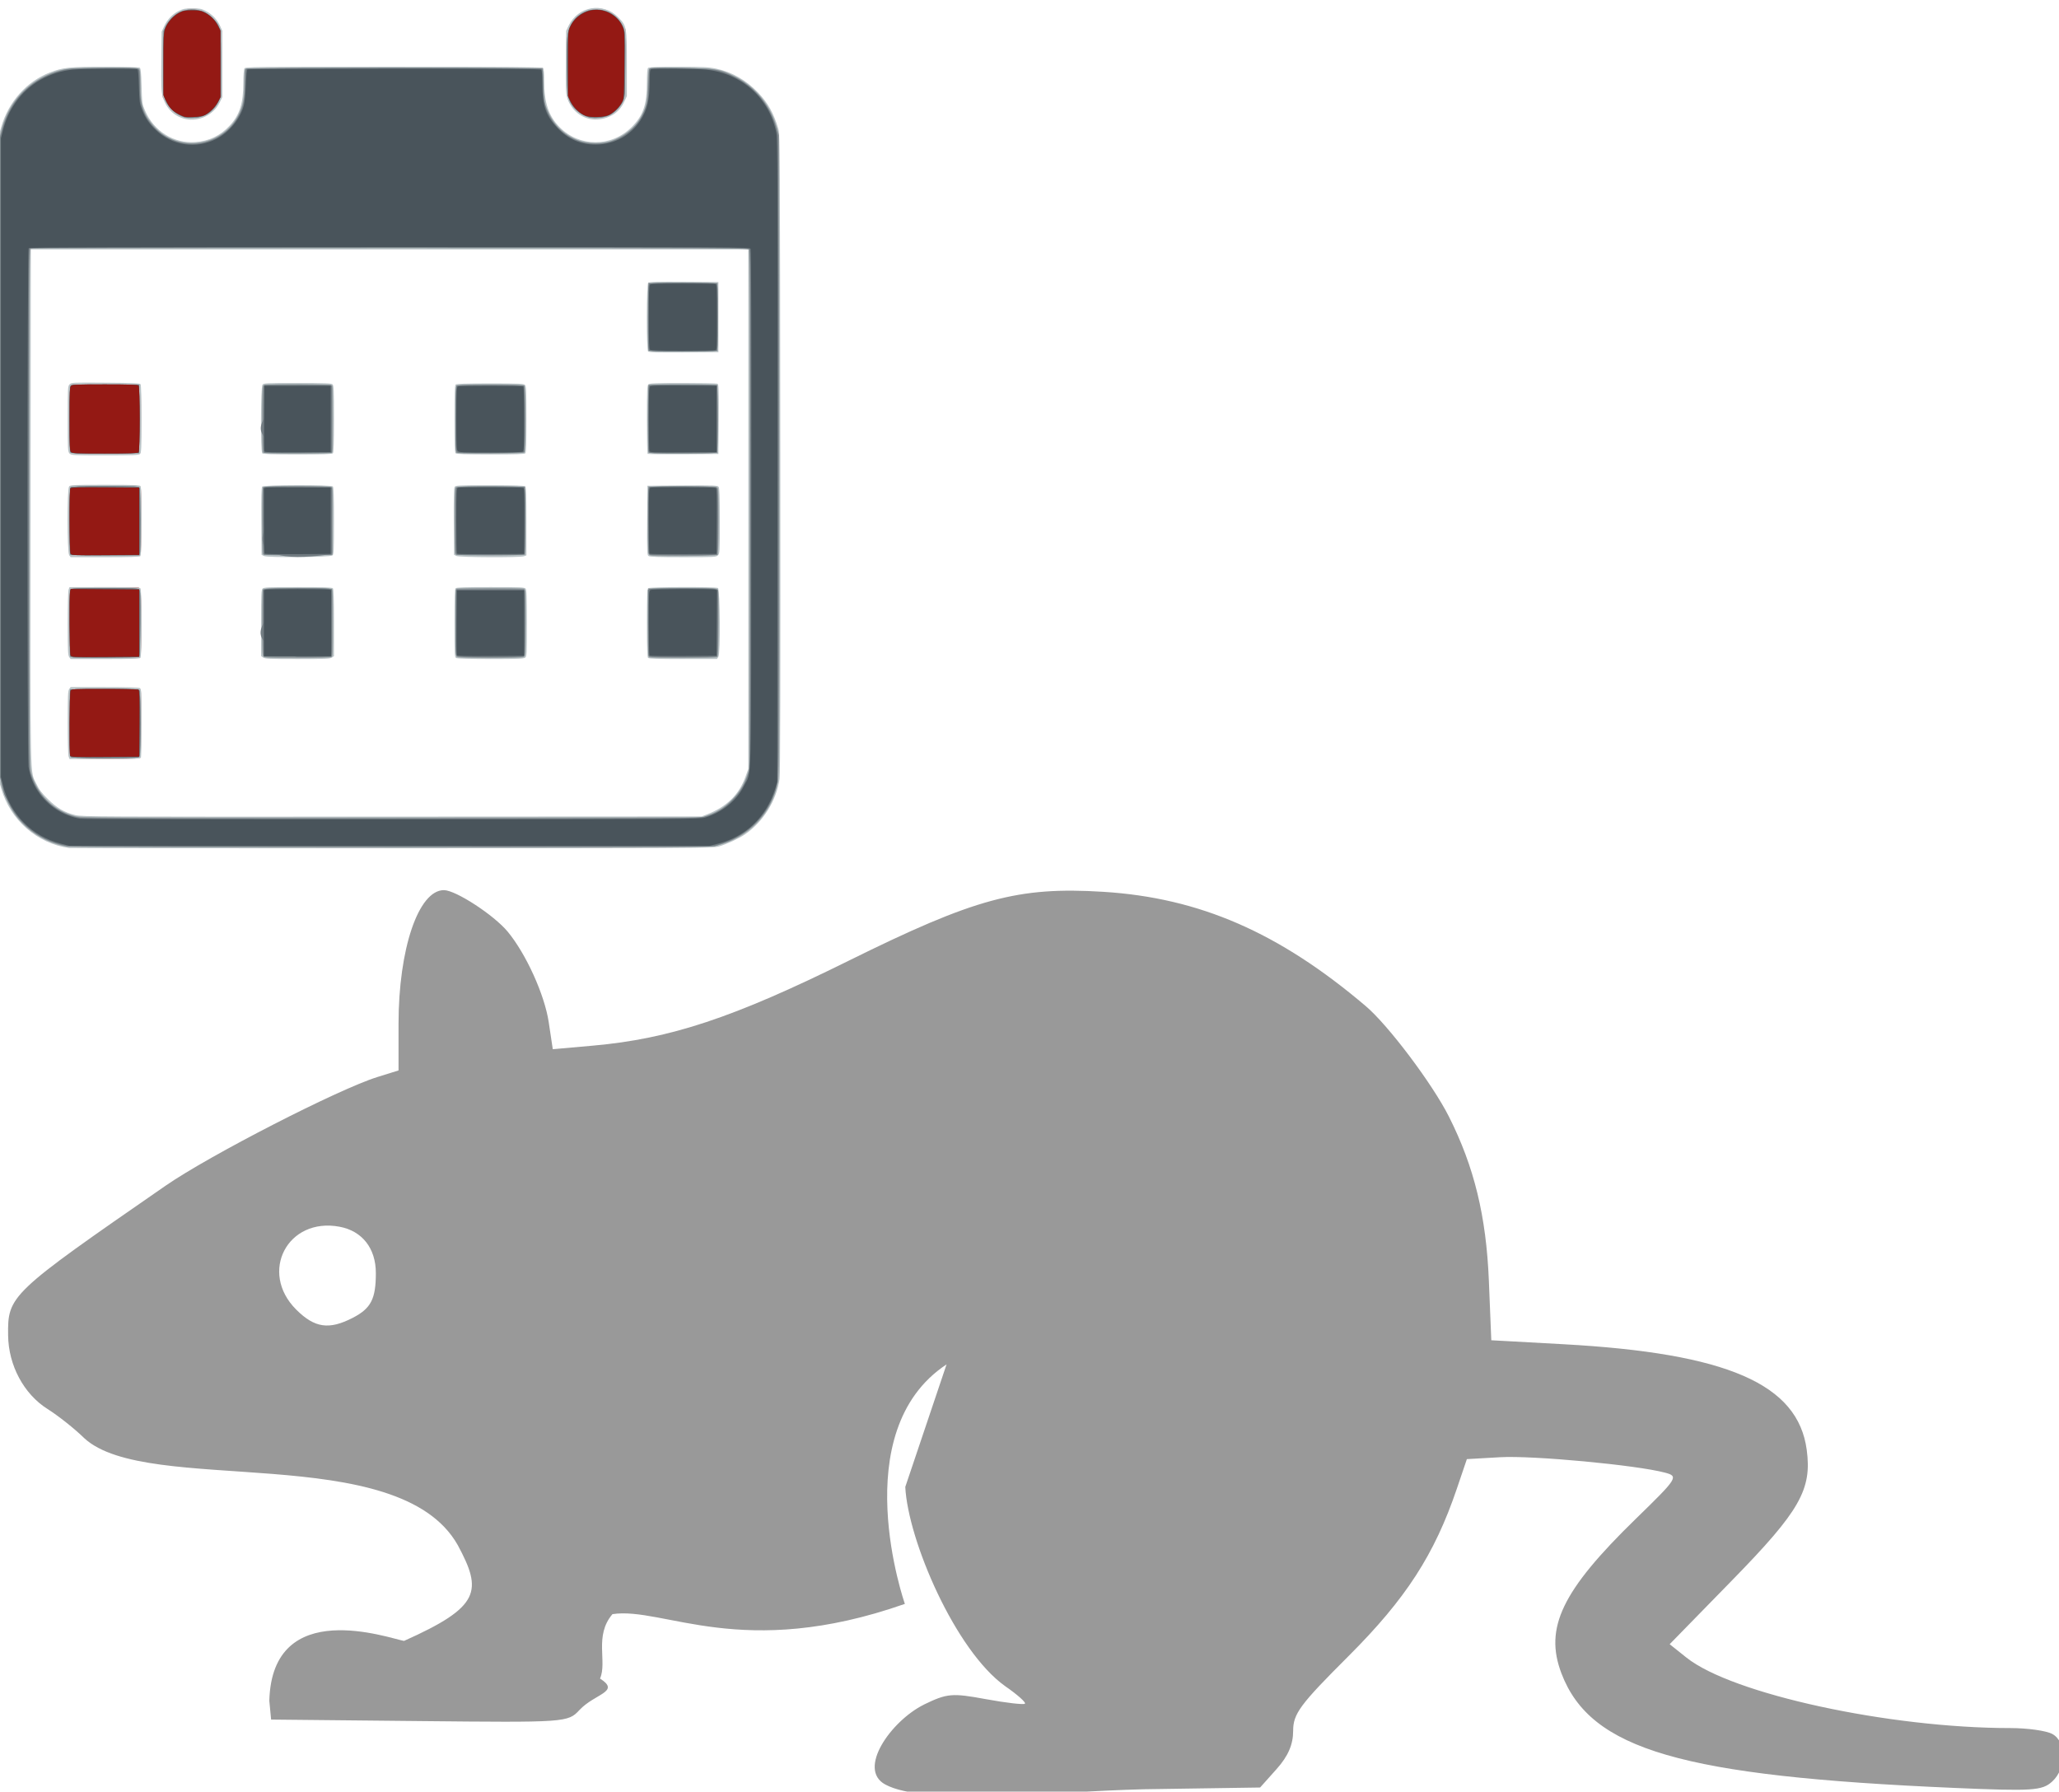 <?xml version="1.0" encoding="UTF-8" standalone="no"?>
<!-- Created with Inkscape (http://www.inkscape.org/) -->

<svg
   xmlns:dc="http://purl.org/dc/elements/1.1/"
   xmlns:cc="http://creativecommons.org/ns#"
   xmlns:rdf="http://www.w3.org/1999/02/22-rdf-syntax-ns#"
   xmlns:svg="http://www.w3.org/2000/svg"
   xmlns="http://www.w3.org/2000/svg"
   xmlns:sodipodi="http://sodipodi.sourceforge.net/DTD/sodipodi-0.dtd"
   xmlns:inkscape="http://www.inkscape.org/namespaces/inkscape"
   width="8.467mm"
   height="7.368mm"
   viewBox="0 0 8.467 7.368"
   version="1.1"
   id="svg1219"
   inkscape:version="0.92.4 (5da689c313, 2019-01-14)"
   sodipodi:docname="seisdias.svg">
  <defs
     id="defs1213" />
  <sodipodi:namedview
     id="base"
     pagecolor="#ffffff"
     bordercolor="#666666"
     borderopacity="1.0"
     inkscape:pageopacity="0.0"
     inkscape:pageshadow="2"
     inkscape:zoom="28.081456"
     inkscape:cx="-1.2033363"
     inkscape:cy="16.03543"
     inkscape:document-units="mm"
     inkscape:current-layer="layer1"
     showgrid="false"
     inkscape:window-width="1850"
     inkscape:window-height="1009"
     inkscape:window-x="70"
     inkscape:window-y="34"
     inkscape:window-maximized="1" />
  <g
     inkscape:label="Camada 1"
     inkscape:groupmode="layer"
     id="layer1"
     transform="translate(0,-289.632)">
    <g
       id="g1182"
       transform="matrix(0.088,0,0,0.088,-1.168,285.928)"
       style="opacity:1"
       inkscape:export-xdpi="96"
       inkscape:export-ydpi="96">
      <g
         transform="matrix(0.165,0,0,0.165,49.672,-116.605)"
         id="g1145">
        <path
           inkscape:connector-curvature="0"
           id="path1157"
           d="m -201.514,1201.622 c -5.457,-0.916 -10.527,-3.841 -14.083,-8.127 -1.702,-2.051 -3.815,-6.22 -4.524,-8.927 -0.466,-1.779 -0.485,-5.458 -0.485,-93.133 v -91.281 l 0.603,-2.204 c 2.072,-7.576 7.679,-13.456 15.14,-15.874 2.936,-0.952 4.867,-1.1 14.344,-1.102 8.811,-0.002 9.196,0.019 9.459,0.51 0.154,0.287 0.274,2.239 0.274,4.442 0,4.366 0.301,5.99 1.576,8.517 0.957,1.895 3.255,4.434 5.064,5.595 7.194,4.616 17.002,2.04 20.957,-5.505 1.353,-2.582 1.761,-4.713 1.767,-9.23 0.003,-2.819 0.093,-3.811 0.363,-4.036 0.263,-0.219 11.513,-0.28 42.267,-0.231 l 41.908,0.067 0.166,4.498 c 0.116,3.132 0.306,4.94 0.625,5.953 1.531,4.855 5.022,8.525 9.609,10.1 2.332,0.801 6.587,0.857 8.782,0.116 3.564,-1.204 6.752,-3.632 8.334,-6.348 1.721,-2.953 2.059,-4.399 2.189,-9.351 0.088,-3.365 0.212,-4.633 0.474,-4.85 0.25,-0.208 2.937,-0.26 9.164,-0.179 10.071,0.131 10.878,0.261 15.16,2.434 5.832,2.959 10.006,8.094 11.836,14.561 l 0.599,2.117 0.069,90.223 c 0.061,79.737 0.022,90.494 -0.333,92.553 -1.607,9.31 -8.63,16.538 -17.936,18.459 -2.368,0.489 -4.976,0.502 -92.263,0.475 -49.404,-0.015 -90.402,-0.124 -91.107,-0.243 z m 181.33,-8.91 c 5.131,-1.755 9.322,-5.94 11.049,-11.033 l 0.725,-2.137 0.068,-73.392 c 0.051,-54.305 -0.009,-73.486 -0.231,-73.753 -0.252,-0.303 -16.398,-0.361 -101.581,-0.361 -55.705,0 -101.47,0.072 -101.7,0.161 -0.38,0.146 -0.419,6.846 -0.419,73.247 0,71.361 0.012,73.134 0.511,75.085 1.557,6.089 6.204,10.784 12.242,12.369 1.886,0.495 3.976,0.506 89.773,0.454 l 87.842,-0.053 z m -180.658,-16.266 c -0.455,-0.455 -0.455,-19.018 0,-19.473 0.235,-0.235 2.832,-0.318 10.045,-0.318 9.462,0 9.735,0.014 10.011,0.53 0.191,0.356 0.259,3.569 0.208,9.8 -0.065,7.895 -0.135,9.307 -0.473,9.52 -0.621,0.392 -19.395,0.337 -19.791,-0.059 z m 0.609,-28.182 c -0.291,-0.075 -0.617,-0.272 -0.724,-0.437 -0.107,-0.165 -0.196,-4.552 -0.198,-9.75 -0.004,-9.074 0.016,-9.46 0.508,-9.723 0.325,-0.174 3.937,-0.274 9.907,-0.274 h 9.395 l 0.412,0.588 c 0.588,0.839 0.621,18.339 0.037,19.139 -0.358,0.49 -0.799,0.515 -9.591,0.554 -5.069,0.022 -9.454,-0.021 -9.745,-0.097 z m 54.258,-0.492 c -0.362,-0.362 -0.416,-1.604 -0.416,-9.604 0,-6.794 0.083,-9.271 0.318,-9.506 0.455,-0.455 19.018,-0.455 19.473,0 0.235,0.235 0.318,2.744 0.318,9.648 0,8.954 -0.021,9.341 -0.512,9.604 -0.324,0.174 -3.853,0.274 -9.638,0.274 -7.944,0 -9.18,-0.054 -9.542,-0.416 z m 54.816,0.13 c -0.427,-0.249 -0.463,-1 -0.463,-9.753 0,-8.404 0.048,-9.502 0.419,-9.644 0.23,-0.088 4.507,-0.161 9.503,-0.161 4.997,0 9.273,0.072 9.503,0.161 0.371,0.142 0.419,1.241 0.419,9.648 0,9.109 -0.02,9.498 -0.512,9.761 -0.69,0.369 -18.234,0.358 -18.869,-0.012 z m 54.369,0.066 c -0.261,-0.166 -0.319,-2.316 -0.265,-9.852 l 0.07,-9.64 9.712,-0.069 c 9.504,-0.068 9.719,-0.058 9.998,0.464 0.193,0.36 0.261,3.498 0.209,9.67 -0.065,7.777 -0.135,9.174 -0.473,9.388 -0.484,0.306 -18.773,0.342 -19.252,0.039 z m -164.208,-29.038 c -0.088,-0.23 -0.161,-4.612 -0.161,-9.737 0,-6.895 0.083,-9.401 0.318,-9.636 0.235,-0.235 2.8,-0.318 9.903,-0.318 8.361,0 9.639,0.053 10.001,0.416 0.362,0.362 0.416,1.598 0.416,9.542 0,5.785 -0.1,9.314 -0.274,9.638 -0.263,0.492 -0.657,0.512 -10.158,0.512 -8.769,0 -9.902,-0.047 -10.045,-0.419 z m 164.338,0.097 c -0.43,-0.315 -0.459,-1.043 -0.394,-9.865 l 0.07,-9.525 9.712,-0.069 c 9.504,-0.068 9.719,-0.058 9.998,0.464 0.341,0.637 0.258,18.619 -0.087,18.964 -0.121,0.121 -4.409,0.254 -9.528,0.296 -7.263,0.059 -9.409,8e-4 -9.772,-0.265 z m -109.568,-0.359 c -0.089,-0.232 -0.162,-4.496 -0.162,-9.475 0,-6.689 0.083,-9.136 0.318,-9.371 0.494,-0.494 19.086,-0.452 19.497,0.044 0.215,0.259 0.281,3.034 0.231,9.723 l -0.07,9.361 -9.826,0.069 c -8.788,0.062 -9.843,0.025 -9.988,-0.352 z m 54.504,0 c -0.089,-0.232 -0.162,-4.505 -0.162,-9.496 0,-7.353 0.069,-9.131 0.362,-9.374 0.259,-0.215 3.103,-0.281 9.988,-0.231 l 9.626,0.069 v 9.657 9.657 l -9.826,0.069 c -8.788,0.062 -9.843,0.025 -9.988,-0.352 z m -109.117,-28.477 c -0.455,-0.455 -0.455,-19.018 0,-19.473 0.396,-0.396 19.17,-0.451 19.791,-0.059 0.341,0.215 0.397,1.576 0.397,9.587 0,5.135 -0.086,9.545 -0.19,9.799 -0.176,0.429 -0.903,0.463 -9.935,0.463 -7.227,0 -9.827,-0.082 -10.062,-0.318 z m 54.612,-0.366 c -0.088,-0.23 -0.161,-4.493 -0.161,-9.472 0,-6.689 0.083,-9.136 0.318,-9.371 0.235,-0.235 2.798,-0.318 9.894,-0.318 8.488,0 9.594,0.048 9.737,0.418 0.21,0.546 0.21,18.196 0,18.742 -0.142,0.371 -1.262,0.418 -9.894,0.418 -8.631,0 -9.751,-0.047 -9.894,-0.418 z m 54.785,0.242 c -0.097,-0.097 -0.176,-4.359 -0.176,-9.472 0,-6.877 0.083,-9.378 0.318,-9.613 0.455,-0.455 18.754,-0.455 19.209,0 0.455,0.455 0.455,18.489 0,18.944 -0.235,0.235 -2.765,0.318 -9.745,0.318 -5.185,0 -9.507,-0.079 -9.604,-0.176 z m 54.45,-0.152 c -0.071,-0.184 -0.097,-4.561 -0.059,-9.727 l 0.07,-9.391 h 9.79 9.79 v 9.657 9.657 l -9.73,0.069 c -7.663,0.055 -9.758,0 -9.859,-0.266 z m 0,-28.84 c -0.071,-0.184 -0.097,-4.561 -0.059,-9.727 l 0.07,-9.391 h 9.79 9.79 v 9.657 9.657 l -9.73,0.069 c -7.663,0.055 -9.758,0 -9.859,-0.266 z M -168.88,995.13 c -1.893,-0.619 -3.669,-2.155 -4.742,-4.104 l -0.947,-1.72 v -9.393 c 0,-9.068 0.02,-9.435 0.572,-10.63 3.033,-6.562 12.082,-6.812 15.491,-0.428 0.601,1.125 0.606,1.227 0.606,10.925 0,9.74 -0.003,9.796 -0.618,10.98 -0.878,1.693 -2.549,3.313 -4.119,3.994 -1.709,0.741 -4.594,0.914 -6.244,0.375 z m 114.354,-0.091 c -1.751,-0.625 -3.113,-1.7 -4.218,-3.329 -1.459,-2.15 -1.525,-2.668 -1.525,-11.929 0,-9.872 0.072,-10.268 2.312,-12.718 1.537,-1.682 2.616,-2.304 4.766,-2.748 1.657,-0.342 3.853,-0.052 5.322,0.702 1.279,0.657 3.09,2.503 3.83,3.905 l 0.704,1.334 v 9.525 c 0,9.171 -0.021,9.57 -0.566,10.748 -1.364,2.95 -4.035,4.74 -7.326,4.911 -1.391,0.072 -2.272,-0.035 -3.299,-0.401 z"
           style="fill:#cfa09f;stroke-width:0.265"
           sodipodi:nodetypes="cccscccccssccccscscccsccscscssccccccscscscccccccscccccccccscccccccsccscsccscscsccccscccsccccscscscsccsccccccccsccccccccscccccccccccscscccscsccsccscccscccccccccccccccccccccsccsccscssccssccccsccc" />
        <path
           inkscape:connector-curvature="0"
           id="path1159"
           d="m -201.027,1201.976 c -9.094,-1.278 -16.67,-7.925 -19.237,-16.877 l -0.607,-2.117 v -91.546 -91.546 l 0.611,-2.117 c 2.064,-7.154 7.199,-12.914 13.771,-15.447 3.735,-1.44 5.481,-1.619 15.744,-1.614 5.389,0.002 9.464,0.109 9.694,0.255 0.321,0.202 0.425,1.205 0.544,5.221 0.142,4.823 0.172,5.029 0.974,6.908 2.497,5.846 8.162,9.391 14.281,8.938 3.868,-0.286 7.073,-1.83 9.706,-4.674 2.824,-3.05 3.851,-6.273 3.859,-12.105 0.003,-1.938 0.128,-3.753 0.278,-4.035 0.269,-0.503 1.021,-0.512 42.28,-0.512 32.319,0 42.08,0.073 42.324,0.318 0.214,0.214 0.318,1.425 0.318,3.715 0,6.119 1.252,9.888 4.326,13.022 5.637,5.747 14.705,5.762 20.434,0.033 3.296,-3.296 4.331,-6.334 4.339,-12.735 0.003,-2.533 0.106,-3.819 0.322,-4.035 0.233,-0.233 2.492,-0.317 8.533,-0.314 7.095,0.003 8.555,0.074 10.708,0.518 4.452,0.918 8.573,3.264 11.928,6.787 2.802,2.943 4.425,5.853 5.738,10.287 0.446,1.505 0.474,6.275 0.552,91.81 0.059,64.353 -0.001,90.809 -0.208,92.267 -0.88,6.206 -4.64,12.22 -9.874,15.791 -1.678,1.145 -5.17,2.751 -7.322,3.367 -1.661,0.476 -4.815,0.493 -92.472,0.521 -49.914,0.016 -91.109,-0.022 -91.546,-0.083 z m 180.579,-9.498 c 5.673,-2.176 9.192,-5.642 11.045,-10.877 l 0.728,-2.058 v -73.554 -73.554 h -101.6 -101.6 l -0.067,72.841 c -0.074,80.659 -0.202,74.645 1.678,78.582 0.769,1.611 1.447,2.504 3.252,4.285 2.57,2.536 4.658,3.75 7.766,4.516 1.83,0.451 6.157,0.471 89.632,0.426 l 87.709,-0.048 z m -180.718,-16.392 c -0.149,-0.392 -0.258,-4.443 -0.258,-9.598 0,-7.645 0.059,-9.004 0.412,-9.508 l 0.412,-0.588 h 9.527 c 6.061,0 9.714,0.1 10.039,0.274 0.491,0.263 0.512,0.652 0.512,9.768 0,5.222 -0.072,9.682 -0.161,9.912 -0.143,0.371 -1.289,0.418 -10.193,0.418 h -10.032 z m 0.154,-28.22 c -0.353,-0.504 -0.412,-1.863 -0.412,-9.508 0,-5.155 0.109,-9.206 0.258,-9.598 l 0.258,-0.679 h 9.876 c 7.328,0 9.957,0.082 10.193,0.318 0.455,0.455 0.455,19.283 0,19.738 -0.235,0.235 -2.831,0.318 -10.039,0.318 h -9.722 z m 54.945,0.172 -0.588,-0.412 v -9.359 c 0,-8.155 0.053,-9.412 0.416,-9.774 0.363,-0.363 1.64,-0.416 10.001,-0.416 7.103,0 9.668,0.082 9.903,0.318 0.235,0.235 0.318,2.772 0.318,9.775 v 9.457 l -0.588,0.412 c -0.505,0.353 -1.884,0.412 -9.731,0.412 -7.847,0 -9.226,-0.058 -9.731,-0.412 z m 54.644,0.126 c -0.427,-0.249 -0.463,-1.006 -0.463,-9.861 0,-7.107 0.082,-9.673 0.318,-9.909 0.235,-0.235 2.797,-0.318 9.889,-0.318 8.581,0 9.61,0.045 9.935,0.438 0.293,0.353 0.363,2.255 0.363,9.811 0,8.973 -0.022,9.389 -0.514,9.749 -0.421,0.308 -2.187,0.374 -9.79,0.367 -5.807,-0.01 -9.449,-0.109 -9.739,-0.278 z m 54.359,-0.032 c -0.235,-0.235 -0.318,-2.793 -0.318,-9.869 0,-7.076 0.082,-9.634 0.318,-9.869 0.395,-0.396 19.169,-0.451 19.791,-0.059 0.613,0.387 0.74,18.562 0.136,19.484 l -0.413,0.63 h -9.598 c -7.113,0 -9.681,-0.082 -9.916,-0.318 z m -163.947,-29.11 c -0.588,-0.84 -0.621,-18.603 -0.036,-19.404 0.36,-0.492 0.78,-0.514 10.196,-0.514 8.441,0 9.856,0.056 10.071,0.397 0.393,0.621 0.337,19.395 -0.059,19.791 -0.235,0.235 -2.831,0.318 -10.039,0.318 h -9.722 z m 55.151,0.253 -0.661,-0.34 -0.07,-9.486 c -0.05,-6.781 0.016,-9.589 0.231,-9.848 0.412,-0.496 19.532,-0.538 20.026,-0.044 0.235,0.235 0.318,2.768 0.318,9.757 0,8.455 -0.046,9.478 -0.437,9.803 -0.625,0.519 -18.422,0.664 -19.407,0.158 z m 54.504,-0.01 -0.661,-0.335 -0.07,-9.33 c -0.046,-6.131 0.026,-9.508 0.208,-9.848 0.268,-0.5 0.617,-0.518 10.005,-0.518 7.213,0 9.809,0.082 10.045,0.318 0.235,0.235 0.318,2.806 0.318,9.928 v 9.611 l -0.679,0.258 c -1.068,0.406 -18.345,0.33 -19.165,-0.084 z m 54.419,0.012 c -0.413,-0.303 -0.445,-1.152 -0.381,-10.12 l 0.07,-9.79 9.922,-0.07 c 9.093,-0.064 9.95,-0.032 10.253,0.381 0.25,0.341 0.331,2.71 0.331,9.661 0,8.857 -0.02,9.23 -0.529,9.739 -0.509,0.509 -0.882,0.529 -9.871,0.529 -7.057,0 -9.453,-0.081 -9.793,-0.331 z m -163.956,-29.038 c -0.509,-0.509 -0.529,-0.882 -0.529,-9.79 0,-8.961 0.017,-9.278 0.539,-9.799 0.525,-0.525 0.783,-0.537 10.196,-0.463 8.24,0.064 9.695,0.134 9.908,0.472 0.146,0.231 0.252,4.356 0.255,9.837 0.004,8.233 -0.049,9.493 -0.412,9.856 -0.363,0.362 -1.633,0.416 -9.922,0.416 -9.153,0 -9.526,-0.02 -10.035,-0.529 z m 54.557,-0.053 c -0.503,-0.503 -0.449,-18.716 0.058,-19.41 0.36,-0.492 0.777,-0.514 9.881,-0.514 7.668,0 9.59,0.07 9.943,0.363 0.392,0.325 0.438,1.345 0.438,9.803 0,6.989 -0.082,9.522 -0.318,9.757 -0.235,0.235 -2.822,0.318 -10.001,0.318 -7.179,0 -9.766,-0.082 -10.001,-0.318 z m 54.769,0 c -0.235,-0.235 -0.318,-2.764 -0.318,-9.737 0,-6.973 0.082,-9.502 0.318,-9.737 0.235,-0.235 2.771,-0.318 9.771,-0.318 8.241,0 9.506,0.053 9.869,0.416 0.362,0.362 0.416,1.616 0.416,9.737 0,6.897 -0.083,9.403 -0.318,9.638 -0.235,0.235 -2.793,0.318 -9.869,0.318 -7.076,0 -9.634,-0.082 -9.869,-0.318 z m 54.366,0.144 c -0.099,-0.099 -0.18,-4.491 -0.18,-9.76 0,-8.589 0.045,-9.618 0.438,-9.944 0.353,-0.293 2.242,-0.363 9.723,-0.363 5.107,0 9.496,0.086 9.752,0.191 0.435,0.179 0.462,0.846 0.397,10.054 l -0.069,9.863 -9.941,0.069 c -5.467,0.038 -10.022,-0.011 -10.12,-0.11 z m 0.141,-28.984 c -0.497,-0.497 -0.457,-19.087 0.041,-19.5 0.259,-0.215 3.138,-0.281 10.12,-0.231 l 9.759,0.069 v 9.922 9.922 l -9.8,0.069 c -7.401,0.052 -9.878,-0.01 -10.12,-0.251 z m -130.938,-65.831 c -3.266,-0.683 -5.689,-3.102 -6.576,-6.564 -0.353,-1.38 -0.409,-3.011 -0.34,-9.913 l 0.083,-8.262 0.697,-1.487 c 0.945,-2.016 2.359,-3.51 4.155,-4.392 1.303,-0.64 1.808,-0.735 3.879,-0.733 2.081,0.002 2.555,0.094 3.761,0.728 1.833,0.963 3.167,2.34 4.012,4.142 l 0.693,1.478 v 9.393 9.393 l -0.741,1.509 c -1.72,3.503 -5.814,5.506 -9.624,4.71 z m 114.565,-0.002 c -3.169,-0.658 -5.637,-2.974 -6.563,-6.158 -0.373,-1.284 -0.424,-2.735 -0.353,-10.171 l 0.083,-8.673 0.731,-1.488 c 2.703,-5.505 9.66,-6.684 13.975,-2.369 2.441,2.441 2.492,2.712 2.492,13.382 v 8.996 l -0.688,1.467 c -0.971,2.07 -2.145,3.294 -4.031,4.202 -1.8,0.867 -3.914,1.171 -5.646,0.812 z"
           style="fill:#bac3c6;stroke-width:0.265"
           sodipodi:nodetypes="ccccccscccccccsscsscccsccsscccccccccccccscccccccsccscscscccsccsccsccccssscsccsccscscsccccsccccsccccsccscccccccscccccscscscccccscccscscccscccccscccscscscccscscscsccscscscccccccccccccccccccccccccccccsscscscsccc" />
        <path
           inkscape:connector-curvature="0"
           id="path1155"
           d="m -201.514,1201.622 c -5.457,-0.916 -10.527,-3.841 -14.083,-8.127 -1.702,-2.051 -3.815,-6.22 -4.524,-8.927 -0.466,-1.779 -0.485,-5.458 -0.485,-93.133 v -91.281 l 0.603,-2.204 c 2.072,-7.576 7.679,-13.456 15.14,-15.874 2.936,-0.952 4.867,-1.1 14.344,-1.102 8.811,-0.002 9.196,0.019 9.459,0.51 0.154,0.287 0.274,2.239 0.274,4.442 0,4.366 0.301,5.99 1.576,8.517 0.957,1.895 3.255,4.434 5.064,5.595 7.194,4.616 17.002,2.04 20.957,-5.505 1.353,-2.582 1.761,-4.713 1.767,-9.23 0.003,-2.819 0.093,-3.811 0.363,-4.036 0.263,-0.219 11.513,-0.28 42.267,-0.231 l 41.908,0.067 0.166,4.498 c 0.116,3.132 0.306,4.94 0.625,5.953 1.531,4.855 5.022,8.525 9.609,10.1 2.332,0.801 6.587,0.857 8.782,0.116 3.564,-1.204 6.752,-3.632 8.334,-6.348 1.721,-2.953 2.059,-4.399 2.189,-9.351 0.088,-3.365 0.212,-4.633 0.474,-4.85 0.25,-0.208 2.937,-0.26 9.164,-0.179 10.071,0.131 10.878,0.261 15.16,2.434 5.832,2.959 10.006,8.094 11.836,14.561 l 0.599,2.117 0.069,90.223 c 0.061,79.737 0.022,90.494 -0.333,92.553 -1.607,9.31 -8.63,16.538 -17.936,18.459 -2.368,0.489 -4.976,0.502 -92.263,0.475 -49.404,-0.015 -90.402,-0.124 -91.107,-0.243 z m 181.33,-8.91 c 5.131,-1.755 9.322,-5.94 11.049,-11.033 l 0.725,-2.137 0.068,-73.392 c 0.051,-54.305 -0.009,-73.486 -0.231,-73.753 -0.252,-0.303 -16.398,-0.361 -101.581,-0.361 -55.705,0 -101.47,0.072 -101.7,0.161 -0.38,0.146 -0.419,6.846 -0.419,73.247 0,71.361 0.012,73.134 0.511,75.085 1.557,6.089 6.204,10.784 12.242,12.369 1.886,0.495 3.976,0.506 89.773,0.454 l 87.842,-0.053 z m -180.417,-16.575 c -0.215,-0.259 -0.281,-3.034 -0.231,-9.723 l 0.07,-9.361 9.657,-0.07 c 8.844,-0.064 9.685,-0.032 9.988,0.381 0.427,0.582 0.479,17.834 0.057,18.624 -0.263,0.491 -0.652,0.512 -9.757,0.512 -7.7,0 -9.54,-0.068 -9.784,-0.362 z m 0.5,-28.179 -0.661,-0.191 -0.07,-9.35 c -0.05,-6.68 0.016,-9.453 0.231,-9.711 0.244,-0.294 2.062,-0.362 9.642,-0.362 8.23,0 9.392,0.051 9.767,0.425 0.378,0.378 0.417,1.462 0.35,9.636 -0.042,5.066 -0.175,9.309 -0.296,9.43 -0.272,0.272 -18.045,0.386 -18.962,0.122 z m 54.126,-0.186 c -0.362,-0.362 -0.416,-1.604 -0.416,-9.604 0,-6.794 0.083,-9.271 0.318,-9.506 0.455,-0.455 19.018,-0.455 19.473,0 0.235,0.235 0.318,2.744 0.318,9.648 0,8.954 -0.021,9.341 -0.512,9.604 -0.324,0.174 -3.853,0.274 -9.638,0.274 -7.944,0 -9.18,-0.054 -9.542,-0.416 z m 54.816,0.13 c -0.427,-0.249 -0.463,-1 -0.463,-9.753 0,-8.404 0.048,-9.502 0.419,-9.644 0.23,-0.088 4.507,-0.161 9.503,-0.161 4.997,0 9.273,0.072 9.503,0.161 0.371,0.142 0.419,1.241 0.419,9.648 0,9.109 -0.02,9.498 -0.512,9.761 -0.69,0.369 -18.234,0.358 -18.869,-0.012 z m 54.369,0.066 c -0.261,-0.166 -0.319,-2.316 -0.265,-9.852 l 0.07,-9.64 9.712,-0.069 c 9.504,-0.068 9.719,-0.058 9.998,0.464 0.193,0.36 0.261,3.498 0.209,9.67 -0.065,7.777 -0.135,9.174 -0.473,9.388 -0.484,0.306 -18.773,0.342 -19.252,0.039 z m 0.129,-28.941 c -0.43,-0.315 -0.459,-1.043 -0.394,-9.865 l 0.07,-9.525 9.712,-0.069 c 9.504,-0.068 9.719,-0.058 9.998,0.464 0.341,0.637 0.258,18.619 -0.087,18.964 -0.121,0.121 -4.409,0.254 -9.528,0.296 -7.263,0.059 -9.409,8e-4 -9.772,-0.265 z m -164.057,-0.12 c -0.097,-0.097 -0.176,-4.359 -0.176,-9.472 0,-6.877 0.083,-9.378 0.318,-9.613 0.235,-0.235 2.773,-0.318 9.78,-0.318 9.085,0 9.474,0.021 9.737,0.512 0.294,0.55 0.392,17.408 0.107,18.472 l -0.16,0.595 h -9.715 c -5.343,0 -9.794,-0.079 -9.891,-0.176 z m 54.49,-0.239 c -0.089,-0.232 -0.162,-4.496 -0.162,-9.475 0,-6.689 0.083,-9.136 0.318,-9.371 0.494,-0.494 19.086,-0.452 19.497,0.044 0.215,0.259 0.281,3.034 0.231,9.723 l -0.07,9.361 -9.826,0.069 c -8.788,0.062 -9.843,0.025 -9.988,-0.352 z m 54.504,0 c -0.089,-0.232 -0.162,-4.505 -0.162,-9.496 0,-7.353 0.069,-9.131 0.362,-9.374 0.259,-0.215 3.103,-0.281 9.988,-0.231 l 9.626,0.069 v 9.657 9.657 l -9.826,0.069 c -8.788,0.062 -9.843,0.025 -9.988,-0.352 z m -109.008,-28.84 c -0.089,-0.232 -0.162,-4.505 -0.162,-9.496 0,-7.354 0.069,-9.131 0.362,-9.374 0.259,-0.215 3.069,-0.281 9.856,-0.231 l 9.494,0.07 v 9.657 9.657 l -9.694,0.069 c -8.667,0.062 -9.711,0.025 -9.856,-0.352 z m 54.503,0 c -0.088,-0.23 -0.161,-4.493 -0.161,-9.472 0,-6.689 0.083,-9.136 0.318,-9.371 0.235,-0.235 2.798,-0.318 9.894,-0.318 8.488,0 9.594,0.048 9.737,0.418 0.21,0.546 0.21,18.196 0,18.742 -0.142,0.371 -1.262,0.418 -9.894,0.418 -8.631,0 -9.751,-0.047 -9.894,-0.418 z m 54.785,0.242 c -0.097,-0.097 -0.176,-4.359 -0.176,-9.472 0,-6.877 0.083,-9.378 0.318,-9.613 0.455,-0.455 18.754,-0.455 19.209,0 0.455,0.455 0.455,18.489 0,18.944 -0.235,0.235 -2.765,0.318 -9.745,0.318 -5.185,0 -9.507,-0.079 -9.604,-0.176 z m 54.45,-0.152 c -0.071,-0.184 -0.097,-4.561 -0.059,-9.727 l 0.07,-9.391 h 9.79 9.79 v 9.657 9.657 l -9.73,0.069 c -7.663,0.055 -9.758,0 -9.859,-0.266 z m 0,-28.842 c -0.071,-0.184 -0.097,-4.561 -0.059,-9.727 l 0.07,-9.391 h 9.79 9.79 v 9.657 9.657 l -9.73,0.069 c -7.663,0.055 -9.758,0 -9.859,-0.266 z M -168.351,995.028 c -2.38,-0.783 -4.352,-2.503 -5.345,-4.663 -0.59,-1.282 -0.611,-1.592 -0.688,-10.006 -0.09,-9.811 5.3e-4,-10.477 1.728,-12.722 3.175,-4.126 9.223,-4.26 12.726,-0.28 1.839,2.089 1.898,2.483 1.898,12.694 v 9.039 l -0.806,1.613 c -1.42,2.842 -3.731,4.315 -6.999,4.46 -1.019,0.045 -2.15,-0.016 -2.514,-0.135 z m 114.14,-0.128 c -1.52,-0.498 -3.314,-1.793 -4.143,-2.991 -1.508,-2.18 -1.603,-2.776 -1.722,-10.886 -0.122,-8.275 0.07,-10.227 1.206,-12.316 3.446,-6.332 13.018,-5.326 15.025,1.579 0.333,1.147 0.39,2.915 0.324,10.203 -0.079,8.717 -0.087,8.831 -0.721,10.119 -0.815,1.656 -2.224,3.066 -3.85,3.853 -1.557,0.754 -4.511,0.965 -6.12,0.438 z"
           style="fill:#959da1;stroke-width:0.265"
           sodipodi:nodetypes="cccscccccssccccscscccsccscscssccccccscscscccccccccccsccccccsccccccsccscsccscscsccccscccsccccsccccccccscscccsccsccccccccscccccccccscccccccccscsccsccscccsccccccccccccccccccccccccccscsccccssssccc" />
        <path
           inkscape:connector-curvature="0"
           id="path1153"
           d="m -201.556,1201.467 c -5.046,-1.036 -8.479,-2.751 -11.889,-5.941 -3.262,-3.051 -5.412,-6.743 -6.567,-11.274 l -0.594,-2.329 v -90.62 -90.62 l 0.701,-2.534 c 2.288,-8.274 8.298,-14.196 16.629,-16.387 2.067,-0.544 3.01,-0.602 11.668,-0.722 6.823,-0.094 9.576,-0.046 9.988,0.174 0.543,0.291 0.57,0.486 0.573,4.198 0.006,5.86 0.96,8.944 3.727,12.049 6.487,7.278 17.979,6.586 23.39,-1.409 2.092,-3.091 2.761,-5.841 2.771,-11.39 0.004,-2.018 0.113,-3.164 0.323,-3.373 0.422,-0.422 82.785,-0.465 83.573,-0.044 0.47,0.252 0.512,0.591 0.516,4.167 0.004,4.5 0.353,6.346 1.704,9.028 4.406,8.748 16.125,10.78 23.252,4.03 2.013,-1.907 3.164,-3.702 4.038,-6.3 0.606,-1.803 0.715,-2.646 0.838,-6.508 0.141,-4.43 0.142,-4.437 0.785,-4.598 0.354,-0.089 4.236,-0.098 8.626,-0.019 6.878,0.123 8.283,0.219 10.158,0.69 8.66,2.177 15.239,9.074 16.898,17.713 0.566,2.946 0.558,181.061 -0.008,184.019 -1.503,7.858 -7.31,14.421 -15.165,17.141 l -2.578,0.893 -91.414,0.037 c -50.277,0.02 -91.652,-0.012 -91.943,-0.072 z m 180.692,-8.39 c 3.085,-0.942 5.17,-2.217 7.584,-4.639 2.424,-2.431 3.714,-4.596 4.667,-7.837 0.441,-1.498 0.471,-5.719 0.536,-74.558 0.048,-50.397 -0.017,-73.131 -0.208,-73.488 -0.274,-0.512 -1.346,-0.517 -102.127,-0.517 h -101.85 l -0.145,0.595 c -0.08,0.327 -0.112,33.456 -0.071,73.62 0.069,68.783 0.101,73.115 0.539,74.567 2.074,6.878 7.645,11.714 14.616,12.69 0.437,0.061 39.965,0.097 87.842,0.079 83.222,-0.031 87.117,-0.053 88.617,-0.512 z m -179.737,-16.939 c -0.215,-0.259 -0.281,-3.034 -0.231,-9.723 l 0.07,-9.361 9.657,-0.07 c 8.844,-0.064 9.685,-0.032 9.988,0.381 0.427,0.582 0.479,17.834 0.057,18.624 -0.263,0.491 -0.652,0.512 -9.757,0.512 -7.7,0 -9.54,-0.068 -9.784,-0.362 z m 0.5,-28.179 -0.661,-0.191 -0.07,-9.35 c -0.05,-6.68 0.016,-9.453 0.231,-9.711 0.244,-0.294 2.062,-0.362 9.642,-0.362 8.23,0 9.392,0.051 9.767,0.425 0.378,0.378 0.417,1.462 0.35,9.636 -0.042,5.066 -0.175,9.309 -0.296,9.43 -0.272,0.272 -18.045,0.386 -18.962,0.122 z m 54.155,-0.208 c -0.099,-0.099 -0.18,-4.389 -0.18,-9.535 v -9.355 l 0.679,-0.258 c 0.744,-0.283 16.715,-0.364 18.077,-0.092 l 0.83,0.166 -0.069,9.557 -0.069,9.557 -9.544,0.069 c -5.249,0.038 -9.625,-0.011 -9.723,-0.11 z m 54.618,-0.186 c -0.215,-0.259 -0.281,-3 -0.231,-9.591 l 0.07,-9.229 9.64,-0.069 c 7.536,-0.054 9.686,0 9.852,0.265 0.363,0.572 0.271,18.302 -0.097,18.67 -0.494,0.494 -18.821,0.451 -19.233,-0.045 z m 54.372,-0.053 c -0.089,-0.232 -0.162,-4.523 -0.162,-9.535 v -9.113 l 0.679,-0.258 c 0.9,-0.342 17.59,-0.341 18.49,0 l 0.682,0.259 -0.07,9.464 -0.069,9.464 -9.694,0.069 c -8.667,0.062 -9.711,0.025 -9.856,-0.352 z m -163.763,-28.601 c -0.097,-0.097 -0.176,-4.359 -0.176,-9.472 0,-6.877 0.083,-9.378 0.318,-9.613 0.235,-0.235 2.773,-0.318 9.78,-0.318 9.085,0 9.474,0.021 9.737,0.512 0.294,0.55 0.392,17.408 0.107,18.472 l -0.16,0.595 h -9.715 c -5.343,0 -9.794,-0.079 -9.891,-0.176 z m 54.772,0 c -0.099,-0.099 -0.18,-4.432 -0.18,-9.63 v -9.45 l 0.595,-0.16 c 0.779,-0.209 17.613,-0.208 18.392,8e-4 l 0.599,0.16 -0.069,9.559 -0.069,9.559 -9.544,0.069 c -5.249,0.038 -9.625,-0.011 -9.723,-0.11 z m 54.501,0 c -0.097,-0.097 -0.176,-4.379 -0.176,-9.516 0,-8.963 0.021,-9.35 0.512,-9.613 0.697,-0.373 18.123,-0.373 18.82,0 0.491,0.263 0.512,0.649 0.512,9.472 0,6.801 -0.083,9.281 -0.318,9.516 -0.235,0.235 -2.765,0.318 -9.745,0.318 -5.185,0 -9.507,-0.079 -9.604,-0.176 z m 54.649,-0.141 c -0.239,-0.239 -0.321,-2.666 -0.321,-9.519 0,-8.823 0.021,-9.209 0.512,-9.472 0.79,-0.423 18.306,-0.37 18.888,0.057 0.413,0.303 0.445,1.128 0.381,9.723 l -0.07,9.393 -9.535,0.069 c -7.195,0.052 -9.614,-0.01 -9.856,-0.251 z m -163.936,-28.941 c -0.089,-0.232 -0.162,-4.505 -0.162,-9.496 0,-7.354 0.069,-9.131 0.362,-9.374 0.259,-0.215 3.069,-0.281 9.856,-0.231 l 9.494,0.07 v 9.657 9.657 l -9.694,0.069 c -8.667,0.062 -9.711,0.025 -9.856,-0.352 z m 54.938,0.239 c -0.256,-0.105 -0.331,-2.279 -0.331,-9.61 0,-8.396 0.048,-9.493 0.419,-9.635 0.63,-0.241 18.448,-0.185 18.833,0.06 0.261,0.166 0.319,2.289 0.265,9.719 l -0.07,9.507 -9.393,0.047 c -5.166,0.026 -9.542,-0.014 -9.723,-0.088 z m 54.928,0 c -0.24,-0.066 -0.506,-0.382 -0.592,-0.702 -0.263,-0.982 -0.175,-17.747 0.096,-18.176 0.215,-0.341 1.567,-0.397 9.508,-0.397 7.244,0 9.332,0.075 9.601,0.344 0.269,0.269 0.344,2.328 0.344,9.437 0,5.001 -0.099,9.192 -0.22,9.313 -0.226,0.227 -17.954,0.397 -18.737,0.18 z m 54.023,-0.34 c -0.173,-0.323 -0.274,-3.741 -0.274,-9.278 0,-5.537 0.101,-8.955 0.274,-9.278 0.263,-0.491 0.65,-0.512 9.604,-0.512 6.904,0 9.413,0.083 9.648,0.318 0.455,0.455 0.455,18.489 0,18.944 -0.235,0.235 -2.744,0.318 -9.648,0.318 -8.954,0 -9.342,-0.021 -9.604,-0.512 z m 0.142,-28.744 c -0.362,-0.362 -0.416,-1.583 -0.416,-9.374 0,-7.791 0.054,-9.012 0.416,-9.374 0.362,-0.362 1.586,-0.416 9.41,-0.416 5.694,0 9.182,0.101 9.506,0.274 0.491,0.263 0.512,0.649 0.512,9.516 0,8.866 -0.021,9.253 -0.512,9.516 -0.324,0.173 -3.812,0.274 -9.506,0.274 -7.824,0 -9.048,-0.054 -9.41,-0.416 z M -168.351,995.028 c -2.38,-0.783 -4.352,-2.503 -5.345,-4.663 -0.59,-1.282 -0.611,-1.592 -0.688,-10.006 -0.09,-9.811 5.3e-4,-10.477 1.728,-12.722 3.175,-4.126 9.223,-4.26 12.726,-0.28 1.839,2.089 1.898,2.483 1.898,12.694 v 9.039 l -0.806,1.613 c -1.42,2.842 -3.731,4.315 -6.999,4.46 -1.019,0.045 -2.15,-0.016 -2.514,-0.135 z m 114.14,-0.128 c -1.52,-0.498 -3.314,-1.793 -4.143,-2.991 -1.508,-2.18 -1.603,-2.776 -1.722,-10.886 -0.122,-8.275 0.07,-10.227 1.206,-12.316 3.446,-6.332 13.018,-5.326 15.025,1.579 0.333,1.147 0.39,2.915 0.324,10.203 -0.079,8.717 -0.087,8.831 -0.721,10.119 -0.815,1.656 -2.224,3.066 -3.85,3.853 -1.557,0.754 -4.511,0.965 -6.12,0.438 z"
           style="fill:#7a858a;stroke-width:0.265"
           sodipodi:nodetypes="cccccccsscccccscccccscccccccccccccscsccssccccccccccsccccccsccccccsccccccccccscccccccsccccccccccscscccsccsccccccccccsccscsccsccscccccscccccccccsccccccccccscsccccscsccsccscscscsccccccscsccccssssccc" />
        <path
           inkscape:connector-curvature="0"
           id="path1151"
           d="m -201.514,1201.358 c -7.268,-1.22 -13.403,-5.764 -16.593,-12.29 -2.481,-5.075 -2.235,5.675 -2.235,-97.631 0,-87.676 0.019,-91.354 0.485,-93.133 0.706,-2.695 2.822,-6.876 4.509,-8.908 3.448,-4.155 8.529,-7.031 13.924,-7.883 0.946,-0.149 5.844,-0.272 10.886,-0.273 8.115,-0.002 9.184,0.046 9.327,0.417 0.088,0.23 0.161,2.17 0.161,4.31 0,2.638 0.13,4.392 0.404,5.444 1.58,6.066 7.037,10.63 13.363,11.177 5.685,0.491 11.67,-2.845 14.33,-7.988 1.404,-2.714 1.617,-3.76 1.783,-8.731 l 0.15,-4.498 h 41.936 41.936 l 0.152,4.233 c 0.103,2.87 0.303,4.745 0.619,5.821 2.088,7.106 8.46,11.684 15.522,11.154 6.032,-0.453 10.929,-4.238 13.149,-10.164 0.587,-1.568 0.687,-2.344 0.826,-6.414 l 0.158,-4.63 8.864,0.003 c 10.102,0.003 10.771,0.099 14.949,2.125 6.045,2.933 10.244,7.978 12.101,14.54 l 0.599,2.117 0.069,90.355 c 0.076,99.728 0.195,92.336 -1.559,96.886 -2.783,7.218 -9.64,12.71 -17.428,13.959 -2.078,0.333 -180.403,0.336 -182.388,0 z m 180.375,-8.182 c 5.671,-1.45 10.349,-5.83 12.264,-11.482 l 0.729,-2.151 0.069,-73.554 c 0.065,-69.009 0.041,-73.575 -0.381,-73.885 -0.699,-0.513 -203.358,-0.483 -203.784,0.03 -0.221,0.267 -0.281,19.517 -0.231,74.017 l 0.069,73.656 0.745,2.107 c 1.932,5.467 6.61,9.8 12.145,11.25 1.877,0.492 4.195,0.505 89.131,0.519 85.95,0.014 87.233,0.01 89.244,-0.507 z m -179.438,-16.994 c -0.235,-0.235 -0.318,-2.682 -0.318,-9.371 0,-4.979 0.072,-9.242 0.161,-9.472 0.142,-0.371 1.254,-0.418 9.798,-0.418 8.93,0 9.651,0.034 9.827,0.463 0.105,0.255 0.19,4.545 0.19,9.535 0,7.776 -0.057,9.107 -0.397,9.322 -0.621,0.392 -18.866,0.337 -19.262,-0.059 z m -0.157,-28.676 c -0.088,-0.23 -0.161,-4.512 -0.161,-9.516 0,-8.723 0.021,-9.108 0.512,-9.371 0.66,-0.353 18.509,-0.368 19.067,-0.015 0.34,0.215 0.397,1.546 0.397,9.322 0,4.989 -0.086,9.28 -0.19,9.535 -0.176,0.429 -0.898,0.463 -9.827,0.463 -8.544,0 -9.656,-0.048 -9.798,-0.419 z m 64.398,-18.764 h 9.657 l 0.07,9.375 c 0.054,7.324 -0.004,9.421 -0.265,9.587 -0.184,0.117 -4.457,0.214 -9.496,0.216 -18.417,-5.041 -8.567,-11.244 0.034,-19.178 z m 45.306,18.962 c -0.261,-0.166 -0.319,-2.263 -0.265,-9.587 l 0.07,-9.375 h 9.525 9.525 l 0.07,9.375 c 0.054,7.324 -0.004,9.421 -0.265,9.587 -0.184,0.117 -4.382,0.212 -9.33,0.212 -4.948,0 -9.146,-0.096 -9.33,-0.212 z m 54.353,0.044 c -0.097,-0.097 -0.176,-4.443 -0.176,-9.657 v -9.481 h 9.629 c 8.536,0 9.647,0.048 9.79,0.418 0.088,0.23 0.161,4.433 0.161,9.34 0,6.586 -0.083,9.004 -0.318,9.239 -0.235,0.235 -2.736,0.318 -9.613,0.318 -5.113,0 -9.375,-0.079 -9.472,-0.176 z m -164.057,-29.082 c -0.088,-0.23 -0.161,-4.493 -0.161,-9.472 0,-6.689 0.083,-9.136 0.318,-9.371 0.235,-0.235 2.777,-0.318 9.798,-0.318 8.78,0 9.494,0.034 9.671,0.463 0.248,0.604 0.248,18.049 0,18.653 -0.176,0.429 -0.898,0.463 -9.827,0.463 -8.544,0 -9.656,-0.048 -9.798,-0.418 z m 64.398,-18.764 h 9.657 l 0.07,9.332 0.07,9.332 -0.682,0.259 c -29.226,4.047 -18.501,-10.166 -9.114,-18.923 z m 99.814,19.008 c -0.256,-0.103 -0.331,-2.282 -0.331,-9.636 v -9.503 h 9.629 c 8.536,0 9.647,0.047 9.79,0.418 0.088,0.23 0.161,4.389 0.161,9.242 0,7.668 -0.054,8.877 -0.416,9.239 -0.363,0.363 -1.572,0.413 -9.459,0.395 -4.974,-0.012 -9.192,-0.081 -9.374,-0.154 z m -54.979,-0.422 c -0.07,-0.183 -0.096,-4.439 -0.058,-9.459 l 0.07,-9.127 9.723,-0.069 9.723,-0.069 v 9.528 9.528 h -9.666 c -7.514,0 -9.694,-0.074 -9.793,-0.332 z m -109.073,-28.557 c -0.497,-0.496 -0.457,-18.558 0.041,-18.971 0.259,-0.215 3.069,-0.281 9.856,-0.231 l 9.494,0.07 v 9.657 9.657 l -9.535,0.069 c -7.195,0.052 -9.614,-0.01 -9.856,-0.251 z m 64.238,-18.871 h 9.657 v 9.393 9.393 l -9.598,0.069 c -18.317,-4.928 -8.801,-10.88 -0.059,-18.854 z m 45.101,18.589 c -0.071,-0.185 -0.097,-4.443 -0.059,-9.462 l 0.07,-9.127 h 9.525 9.525 v 9.393 9.393 l -9.466,0.069 c -7.455,0.055 -9.493,0 -9.595,-0.266 z m 54.382,-9.197 v -9.525 h 9.657 9.657 v 9.525 9.525 h -9.657 -9.657 z m 0,-28.84 v -9.525 h 9.657 9.657 v 9.525 9.525 h -9.657 -9.657 z M -168.826,994.776 c -2.677,-0.957 -4.792,-3.329 -5.345,-5.992 -0.198,-0.953 -0.271,-4.299 -0.217,-9.853 l 0.083,-8.41 0.728,-1.38 c 0.879,-1.667 2.206,-3.04 3.711,-3.84 1.496,-0.795 5.613,-0.865 7.109,-0.121 1.56,0.776 3.106,2.26 3.875,3.717 l 0.717,1.359 v 9.657 c 0,9.56 -0.006,9.669 -0.606,10.793 -0.78,1.461 -2.421,3.048 -3.886,3.757 -1.674,0.81 -4.392,0.948 -6.169,0.312 z m 115.172,0.251 c -1.519,-0.401 -2.978,-1.337 -4.194,-2.69 -1.941,-2.158 -2.023,-2.674 -2.023,-12.6 0,-7.796 0.045,-8.666 0.509,-9.889 0.769,-2.025 2.152,-3.537 4.122,-4.506 1.596,-0.786 1.849,-0.833 3.896,-0.72 1.56,0.086 2.515,0.288 3.324,0.706 1.53,0.789 3.16,2.467 3.852,3.964 0.547,1.183 0.569,1.577 0.569,10.358 0,8.363 -0.043,9.238 -0.507,10.444 -0.678,1.758 -2.485,3.643 -4.199,4.38 -1.472,0.633 -4.041,0.899 -5.348,0.554 z"
           style="fill:#727c82;stroke-width:0.265"
           sodipodi:nodetypes="ccscscccscccccccsccsscccccscccccccsccscccccccscscsccccsccscsccccccccccccscscccccscscsccccsccsccccccccccscsccccccccccscccccccccccccccccccccccccccccscccccccscccccccccscsccccscccccscccccsscscsc" />
        <path
           inkscape:connector-curvature="0"
           id="path1149"
           d="m -203.461,1200.715 c -8.066,-2.085 -14.207,-8.277 -16.275,-16.41 l -0.605,-2.381 v -90.487 -90.487 l 0.626,-2.381 c 0.804,-3.059 1.774,-5.187 3.503,-7.688 3.667,-5.305 9.63,-8.727 16.345,-9.38 3.006,-0.293 17.756,-0.34 18.191,-0.059 0.198,0.128 0.341,1.779 0.419,4.825 0.109,4.246 0.178,4.783 0.834,6.475 0.967,2.492 1.971,3.989 3.947,5.887 4.612,4.428 11.384,5.429 17.12,2.531 3.639,-1.839 6.75,-5.616 7.8,-9.469 0.269,-0.986 0.491,-3.19 0.586,-5.821 0.096,-2.65 0.264,-4.306 0.448,-4.428 0.162,-0.107 18.874,-0.196 41.582,-0.198 31.765,-0.003 41.361,0.069 41.606,0.313 0.217,0.217 0.318,1.502 0.318,4.059 0,6.094 0.986,8.947 4.304,12.456 2.984,3.155 6.636,4.719 10.909,4.673 5.198,-0.056 9.77,-2.527 12.538,-6.776 1.99,-3.054 2.652,-5.897 2.667,-11.46 0.007,-2.439 0.08,-2.976 0.427,-3.109 0.703,-0.27 12.578,-0.179 15.495,0.119 10.114,1.032 17.963,8.072 19.929,17.877 0.377,1.879 0.411,11.01 0.346,92.968 l -0.072,90.884 -0.612,1.974 c -2.445,7.891 -8.307,13.529 -16.129,15.513 l -2.509,0.637 -90.652,-0.013 -90.652,-0.013 z m 182.615,-7.376 c 4.806,-1.459 8.935,-4.824 10.936,-8.911 2.239,-4.573 2.02,3.65 2.097,-78.518 0.048,-50.488 -0.017,-73.263 -0.208,-73.62 -0.274,-0.512 -1.348,-0.517 -102.211,-0.517 -78.93,0 -102.006,0.072 -102.252,0.318 -0.42,0.42 -0.461,144.137 -0.042,146.791 0.421,2.67 1.24,4.849 2.61,6.944 2.727,4.17 7.088,7.023 11.995,7.845 0.788,0.132 39.191,0.215 88.44,0.192 83.387,-0.039 87.115,-0.061 88.635,-0.523 z m -179.887,-17.519 c -0.287,-0.749 -0.183,-17.836 0.112,-18.387 0.263,-0.491 0.648,-0.512 9.591,-0.508 5.124,0 9.468,0.099 9.651,0.216 0.261,0.166 0.319,2.263 0.265,9.587 l -0.07,9.375 -9.694,0.069 c -8.667,0.062 -9.711,0.025 -9.856,-0.352 z m 0.114,-28.404 c -0.297,-0.554 -0.395,-17.143 -0.108,-18.214 l 0.16,-0.599 9.692,0.069 9.692,0.069 v 9.525 9.525 l -9.58,0.069 c -9.259,0.067 -9.589,0.052 -9.856,-0.446 z m 54.758,-9.118 v -9.362 l 0.595,-0.16 c 0.777,-0.208 17.083,-0.208 17.859,0 l 0.595,0.16 v 9.362 9.362 h -9.525 -9.525 z m 54.626,9.033 c -0.071,-0.185 -0.097,-4.383 -0.059,-9.33 l 0.07,-8.994 h 9.525 9.525 v 9.261 9.26 l -9.466,0.069 c -7.456,0.055 -9.493,0 -9.595,-0.266 z m 54.562,0.156 c -0.099,-0.099 -0.18,-4.263 -0.18,-9.254 0,-8.701 0.021,-9.086 0.512,-9.349 0.551,-0.295 17.145,-0.392 18.211,-0.106 l 0.599,0.16 -0.07,9.295 -0.069,9.295 -9.411,0.069 c -5.176,0.038 -9.492,-0.011 -9.591,-0.11 z M -200.619,1118.576 c -0.328,-0.613 -0.38,-17.967 -0.056,-18.479 0.166,-0.261 2.316,-0.319 9.852,-0.265 l 9.64,0.07 v 9.525 9.525 l -9.58,0.069 c -9.259,0.067 -9.589,0.052 -9.856,-0.446 z m 54.937,0.071 c -0.099,-0.099 -0.18,-4.325 -0.18,-9.391 v -9.211 l 0.595,-0.145 c 0.327,-0.08 4.584,-0.112 9.459,-0.071 l 8.864,0.074 v 9.393 9.393 l -9.279,0.069 c -5.104,0.038 -9.36,-0.011 -9.459,-0.11 z m 54.504,0 c -0.099,-0.099 -0.18,-4.314 -0.18,-9.368 0,-8.134 0.048,-9.206 0.419,-9.349 0.63,-0.242 18.183,-0.185 18.569,0.06 0.261,0.166 0.319,2.236 0.265,9.455 l -0.07,9.243 -9.411,0.069 c -5.176,0.038 -9.492,-0.011 -9.591,-0.11 z m 54.504,0 c -0.099,-0.099 -0.18,-4.314 -0.18,-9.368 0,-8.134 0.048,-9.206 0.419,-9.349 0.63,-0.242 18.183,-0.185 18.569,0.06 0.261,0.166 0.319,2.236 0.265,9.455 l -0.07,9.243 -9.411,0.069 c -5.176,0.038 -9.492,-0.011 -9.591,-0.11 z m -163.806,-28.818 c -0.362,-0.362 -0.416,-1.583 -0.416,-9.374 0,-7.791 0.054,-9.012 0.416,-9.374 0.362,-0.362 1.604,-0.416 9.604,-0.416 6.794,0 9.271,0.083 9.506,0.318 0.455,0.455 0.455,18.489 0,18.944 -0.235,0.235 -2.712,0.318 -9.506,0.318 -8.001,0 -9.242,-0.054 -9.604,-0.416 z m 54.739,-0.178 c -0.071,-0.185 -0.098,-4.443 -0.059,-9.462 l 0.07,-9.127 h 9.393 9.393 v 9.393 9.393 l -9.334,0.069 c -7.348,0.055 -9.361,0 -9.462,-0.266 z m 54.798,-0.083 c -0.361,-0.361 -0.416,-1.573 -0.416,-9.269 0,-8.182 0.035,-8.867 0.463,-9.043 0.651,-0.267 18.23,-0.238 18.499,0.03 0.121,0.121 0.22,4.263 0.22,9.204 0,7.697 -0.057,9.019 -0.397,9.234 -0.229,0.145 -4.106,0.253 -9.175,0.255 -7.631,0 -8.833,-0.05 -9.194,-0.412 z m 54.25,10e-4 c -0.089,-0.232 -0.162,-4.386 -0.162,-9.231 0,-7.131 0.069,-8.867 0.362,-9.11 0.259,-0.215 3,-0.281 9.591,-0.231 l 9.229,0.07 v 9.393 9.393 l -9.429,0.069 c -8.426,0.062 -9.446,0.025 -9.591,-0.352 z m 0.156,-28.746 c -0.234,-0.234 -0.318,-2.646 -0.318,-9.207 0,-6.562 0.083,-8.973 0.318,-9.207 0.234,-0.234 2.653,-0.318 9.239,-0.318 4.907,0 9.11,0.072 9.34,0.161 0.371,0.142 0.419,1.216 0.419,9.364 0,8.149 -0.048,9.222 -0.419,9.364 -0.23,0.088 -4.433,0.161 -9.34,0.161 -6.586,0 -9.004,-0.083 -9.239,-0.318 z M -169.862,994.207 c -1.879,-0.949 -2.783,-1.906 -3.757,-3.975 l -0.685,-1.455 v -8.731 c 0,-7.733 0.055,-8.888 0.477,-10.099 0.612,-1.754 2.263,-3.625 3.988,-4.519 1.146,-0.594 1.703,-0.704 3.605,-0.715 1.862,-0.011 2.473,0.098 3.551,0.628 1.658,0.816 3.04,2.199 3.868,3.868 l 0.65,1.312 v 9.393 9.393 l -0.707,1.34 c -0.758,1.436 -2.291,2.975 -3.709,3.722 -0.582,0.307 -1.674,0.496 -3.257,0.565 -2.246,0.098 -2.475,0.057 -4.024,-0.727 z m 115.103,0.367 c -1.6,-0.585 -3.381,-2.274 -4.238,-4.02 l -0.742,-1.512 v -9.128 c 0,-9.049 0.005,-9.14 0.63,-10.523 1.285,-2.842 4.34,-4.823 7.44,-4.823 3.087,0 6.197,2.006 7.383,4.762 0.558,1.297 0.572,1.589 0.498,10.787 -0.07,8.801 -0.112,9.527 -0.599,10.512 -0.673,1.36 -2.36,3.044 -3.71,3.703 -1.399,0.683 -5.088,0.817 -6.661,0.242 z"
           style="fill:#49545b;stroke-width:0.265"
           sodipodi:nodetypes="cccccccccsscccccccscccccccscccccccccscscccccccccccccccccccccccccccccccccccccccccccccccsccccccccccccccccccsccccccccccsccsccccsccsccccscsccsccccccccccccsccscccccscccccccccscscscsccscscccccccccccccccscsssscc" />
        <path
           inkscape:connector-curvature="0"
           id="path1147"
           d="m -200.733,1175.82 c -0.287,-0.749 -0.183,-17.836 0.112,-18.387 0.263,-0.491 0.648,-0.512 9.591,-0.508 5.124,0 9.468,0.099 9.651,0.216 0.261,0.166 0.319,2.263 0.265,9.587 l -0.07,9.375 -9.694,0.069 c -8.667,0.062 -9.711,0.025 -9.856,-0.352 z m 0.114,-28.404 c -0.297,-0.554 -0.395,-17.143 -0.108,-18.214 l 0.16,-0.599 9.692,0.069 9.692,0.069 v 9.525 9.525 l -9.58,0.069 c -9.259,0.067 -9.589,0.052 -9.856,-0.446 z m 0,-28.84 c -0.328,-0.613 -0.38,-17.967 -0.056,-18.479 0.166,-0.261 2.316,-0.319 9.852,-0.265 l 9.64,0.07 v 9.525 9.525 l -9.58,0.069 c -9.259,0.067 -9.589,0.052 -9.856,-0.446 z m 0.14,-28.747 c -0.362,-0.362 -0.416,-1.583 -0.416,-9.374 0,-7.791 0.054,-9.012 0.416,-9.374 0.362,-0.362 1.604,-0.416 9.604,-0.416 6.794,0 9.271,0.083 9.506,0.318 0.455,0.455 0.455,18.489 0,18.944 -0.235,0.235 -2.712,0.318 -9.506,0.318 -8.001,0 -9.242,-0.054 -9.604,-0.416 z m 30.617,-95.622 c -1.879,-0.949 -2.783,-1.906 -3.757,-3.975 l -0.685,-1.455 v -8.731 c 0,-7.733 0.055,-8.888 0.477,-10.099 0.612,-1.754 2.263,-3.625 3.988,-4.519 1.146,-0.594 1.703,-0.704 3.605,-0.715 1.862,-0.011 2.473,0.098 3.551,0.628 1.658,0.816 3.04,2.199 3.868,3.868 l 0.65,1.312 v 9.393 9.393 l -0.707,1.34 c -0.758,1.436 -2.291,2.975 -3.709,3.722 -0.582,0.307 -1.674,0.496 -3.257,0.565 -2.246,0.098 -2.475,0.057 -4.024,-0.727 z m 115.103,0.367 c -1.6,-0.585 -3.381,-2.274 -4.238,-4.02 l -0.742,-1.512 v -9.128 c 0,-9.049 0.005,-9.14 0.63,-10.523 1.285,-2.842 4.34,-4.823 7.44,-4.823 3.087,0 6.197,2.006 7.383,4.762 0.558,1.297 0.572,1.589 0.498,10.787 -0.07,8.801 -0.112,9.527 -0.599,10.512 -0.673,1.36 -2.36,3.044 -3.71,3.703 -1.399,0.683 -5.088,0.817 -6.661,0.242 z"
           style="fill:#941914;stroke-width:0.265" />
      </g>
      <path
         inkscape:connector-curvature="0"
         d="m 29.759,103.676 c 0.85,-0.439 1.077,-0.881 1.077,-2.089 0,-1.156 -0.635,-1.968 -1.695,-2.167 -2.427,-0.455 -3.778,2.121 -2.029,3.87 0.862,0.862 1.537,0.96 2.647,0.386 z m 26.683,18.078 c 1.092,-0.529 1.315,-0.548 2.901,-0.256 0.945,0.174 1.766,0.269 1.824,0.211 0.058,-0.058 -0.357,-0.426 -0.923,-0.818 -2.33,-1.658 -4.544,-6.824 -4.668,-9.311 l 1.929,-5.727 c -4.768,3.15 -1.948,11.193 -1.948,11.193 -7.617,2.673 -11.286,0.119 -13.664,0.479 -0.869,1.018 -0.236,2.231 -0.581,3.01 0.98,0.627 -0.24,0.696 -0.965,1.474 -0.537,0.577 -0.625,0.583 -7.474,0.513 l -6.931,-0.07 -0.084,-0.879 c 0.133,-4.911 5.62,-2.911 6.294,-2.797 3.588,-1.602 3.661,-2.335 2.518,-4.466 -2.778,-4.953 -14.51,-2.277 -17.459,-5.008 -0.437,-0.43 -1.21,-1.045 -1.72,-1.366 -1.104,-0.697 -1.822,-2.037 -1.839,-3.435 -0.023,-1.867 0.07,-1.955 7.357,-6.997 2.05,-1.419 8.077,-4.512 9.895,-5.079 l 0.992,-0.309 v -2.173 c 0,-3.507 0.931,-6.253 2.121,-6.253 0.551,0 2.336,1.163 2.982,1.943 0.857,1.036 1.724,2.948 1.916,4.23 l 0.189,1.261 1.886,-0.168 c 3.598,-0.32 6.556,-1.302 11.916,-3.955 5.934,-2.937 7.941,-3.481 11.921,-3.233 4.5,0.28 8.219,1.901 12.272,5.346 1.052,0.895 3.108,3.627 3.88,5.158 1.184,2.348 1.744,4.651 1.868,7.675 l 0.113,2.778 3.374,0.186 c 7.645,0.421 10.953,1.856 11.366,4.933 0.249,1.86 -0.32,2.857 -3.469,6.081 l -2.935,3.005 0.787,0.628 c 2.127,1.697 9.456,3.291 15.133,3.291 0.795,0 1.675,0.123 1.956,0.274 0.673,0.36 0.67,1.618 -0.006,2.229 -0.467,0.422 -0.915,0.451 -4.564,0.294 -12.755,-0.548 -17.001,-1.784 -18.361,-5.345 -0.815,-2.134 0.019,-3.871 3.475,-7.234 1.957,-1.904 2.006,-1.982 1.364,-2.154 -1.326,-0.355 -6.17,-0.809 -7.698,-0.722 l -1.563,0.089 -0.468,1.38 c -1.044,3.08 -2.383,5.149 -5.059,7.822 -2.279,2.276 -2.591,2.697 -2.591,3.502 0,0.636 -0.235,1.177 -0.772,1.779 l -0.772,0.864 -5.431,0.081 c -4.444,0.111 -10.244,0.775 -12.086,-0.222 -1.323,-0.716 0.27,-2.968 1.804,-3.731 z"
         style="opacity:1;fill:#999999;stroke-width:0.265"
         id="path1129" />
    </g>
  </g>
</svg>

